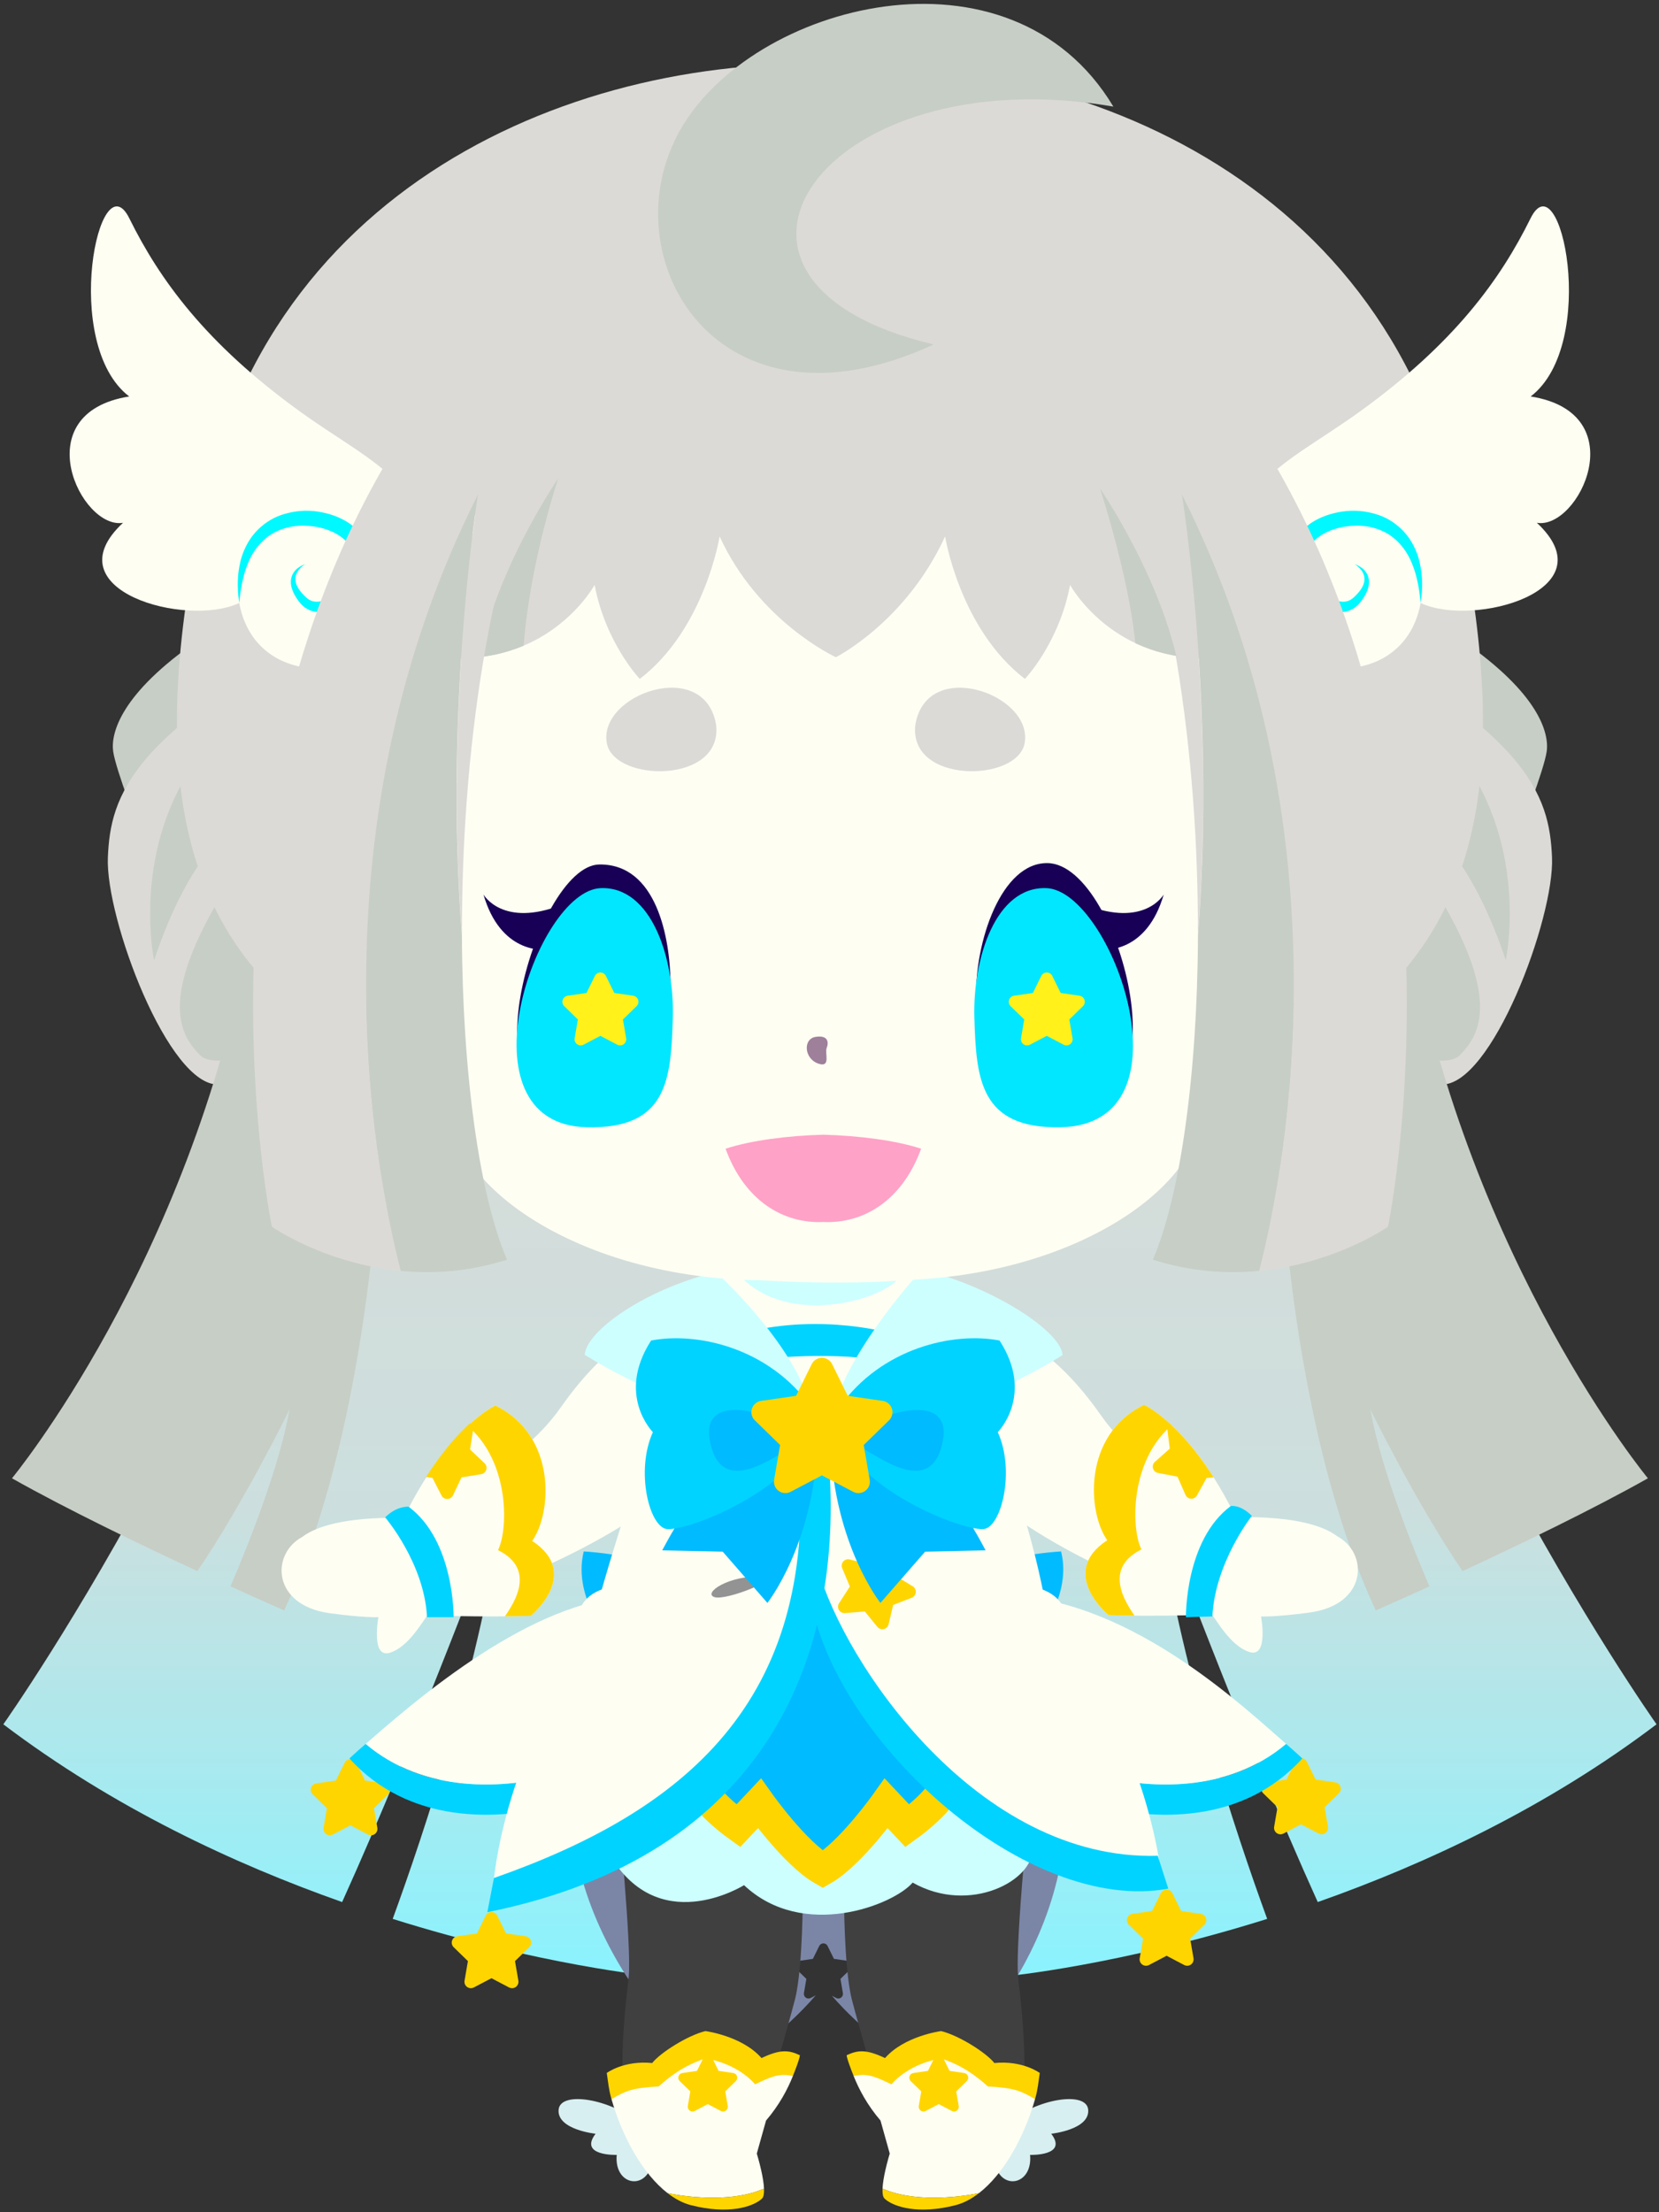 <?xml version="1.0" encoding="UTF-8" standalone="no"?>
<!DOCTYPE svg PUBLIC "-//W3C//DTD SVG 1.1//EN" "http://www.w3.org/Graphics/SVG/1.1/DTD/svg11.dtd">
<svg width="100%" height="100%" viewBox="0 0 156 208" version="1.1" xmlns="http://www.w3.org/2000/svg" xmlns:xlink="http://www.w3.org/1999/xlink" xml:space="preserve" xmlns:serif="http://www.serif.com/" style="fill-rule:evenodd;clip-rule:evenodd;stroke-miterlimit:10;">
    <rect x="0" y="0" width="156" height="208" fill="#333333" stroke="none"/>
    <g id="Merku" transform="matrix(0.497,0,0,0.497,-69.69,-108.015)">
        <g transform="matrix(1,0,0,1,284.408,577.065)">
            <path d="M0,-181.69L-72.822,-195.805C-86.972,-113.47 -143.555,-33.523 -143.555,-33.523C-122.734,-17.751 -99.81,-7.074 -79.456,0.102C-64.989,-31.844 -49.087,-74.779 -49.087,-74.779C-53.215,-45.137 -63.89,-13.15 -69.888,3.289C-41.812,12.103 -20.687,14.115 -20.687,14.115C3.443,-73.826 0,-181.69 0,-181.69" style="fill:url(#_Linear1);fill-rule:nonzero;"/>
        </g>
        <g transform="matrix(-0.956,-0.292,-0.292,0.956,161.619,372.108)">
            <path d="M-5.5,-36.822C5.445,-23.021 5.166,-15.264 3.665,-12.063C2.164,-8.862 -5.5,0.822 -5.5,0.822L-16.458,-19.78L-5.5,-36.822Z" style="fill:rgb(199,206,198);fill-rule:nonzero;"/>
        </g>
        <g transform="matrix(-0.955,-0.295,-0.295,0.955,148.997,413.921)">
            <path d="M-33.719,-94.591C2.45,-60.912 1.956,-47.458 -0.961,-36.323C-3.878,-25.188 -24.79,1.843 -33.719,-1.439C-42.648,-4.721 -55.34,-28.006 -55.34,-28.006L-33.719,-94.591Z" style="fill:rgb(220,218,214);fill-rule:nonzero;"/>
        </g>
        <g transform="matrix(1,0,0,1,181.639,420.5)">
            <path d="M0,-33C-11.5,-13.5 -7.016,-7 -3.516,-3.5C-0.016,0 14.984,-7 14.984,-7L0,-33Z" style="fill:rgb(199,206,198);fill-rule:nonzero;"/>
        </g>
        <g transform="matrix(1,0,0,1,177.877,399)">
            <path d="M0,-38.5C-13,-21 -8.5,0 -8.5,0C-2.5,-18 4.5,-23.5 4.5,-23.5L0,-38.5Z" style="fill:rgb(199,206,198);fill-rule:nonzero;"/>
        </g>
        <g transform="matrix(1,0,0,1,212.986,518)">
            <path d="M0,-119.5L-25.5,-123.5C-37,-61.5 -70.5,-21 -70.5,-21C-60.114,-15.142 -46.184,-8.433 -35.429,-3.439C-26.603,-16.369 -18,-34 -18,-34C-19.934,-22.787 -26.349,-7.098 -29.159,-0.557C-23.062,2.223 -19,4 -19,4C3,-43.5 0,-119.5 0,-119.5" style="fill:url(#_Linear2);fill-rule:nonzero;"/>
        </g>
        <g transform="matrix(-0.851,-0.526,-0.526,0.851,128.206,372.1)">
            <path d="M-76.236,-214.155C-30.486,-191.173 10.004,-138.253 -12.082,-76.352C-28.227,-31.107 -47.533,-9.506 -76.236,-4.909C-104.939,-0.312 -101.799,-154.718 -101.799,-154.718L-76.236,-214.155Z" style="fill:rgb(220,218,214);fill-rule:nonzero;"/>
        </g>
        <g transform="matrix(1,0,0,1,181.166,315.455)">
            <path d="M0,-23.94C-6.748,-24.429 -12.457,-6.352 -7.785,-2.931C-3.115,0.489 0,-23.94 0,-23.94" style="fill:rgb(255,254,242);fill-rule:nonzero;"/>
        </g>
        <g transform="matrix(1,0,0,1,185.484,265.765)">
            <path d="M0,65.639C3.409,84.216 30.437,80.821 34.379,62.642C38.486,43.703 25.745,39.698 11.583,29.487C-6.445,16.489 -15.13,4.342 -20.79,-7.117C-26.451,-18.577 -33.815,16.626 -20.817,26.574C-40.603,29.707 -29.927,51.844 -21.985,50.47C-35.697,63.248 -9.976,70.365 0,65.639" style="fill:rgb(255,254,242);fill-rule:nonzero;"/>
        </g>
        <g transform="matrix(1,0,0,1,185.484,313.067)">
            <path d="M0,18.337C-0.771,-3.456 21.737,1.023 22.644,8.223C23.552,15.423 15.848,21.793 12.174,17.924C7.558,13.06 12.477,10.999 12.477,10.999" style="fill:rgb(255,254,242);fill-rule:nonzero;"/>
        </g>
        <g transform="matrix(1,0,0,1,185.484,315.537)">
            <path d="M0,15.867C0,15.867 -0.029,15.625 -0.083,15.171C-0.12,14.713 -0.261,14.058 -0.255,13.192C-0.298,12.325 -0.284,11.27 -0.145,10.059C0.022,8.854 0.266,7.47 0.871,6.04C1.462,4.615 2.356,3.11 3.698,1.843C5.017,0.566 6.749,-0.48 8.692,-1.006C10.624,-1.563 12.724,-1.737 14.797,-1.428C16.867,-1.128 18.936,-0.462 20.799,0.778C21.713,1.418 22.583,2.21 23.242,3.263C23.569,3.784 23.845,4.381 23.981,5.032L24.081,5.521L24.086,5.552C24.08,5.47 24.102,5.698 24.1,5.682L24.102,5.727L24.105,5.817L24.114,5.996L24.146,6.712C24.195,9.004 23.463,11.072 22.398,12.795C21.331,14.527 19.863,15.913 18.17,16.792C17.77,17.041 17.283,17.163 16.852,17.336C16.389,17.453 15.92,17.565 15.447,17.586C14.961,17.576 14.493,17.604 14.03,17.453C13.801,17.389 13.569,17.354 13.358,17.26C13.153,17.151 12.95,17.044 12.749,16.938C11.983,16.491 11.4,15.769 11.062,15.273C10.675,14.721 10.287,14.064 10.074,13.465C9.834,12.858 9.732,12.218 9.768,11.637C9.834,11.052 10.007,10.536 10.273,10.149C10.776,9.351 11.43,9.023 11.825,8.802C12.24,8.593 12.477,8.529 12.477,8.529C12.477,8.529 12.26,8.647 11.915,8.937C11.583,9.227 11.085,9.702 10.802,10.426C10.506,11.145 10.564,12.076 11.119,12.99C11.391,13.467 11.713,13.861 12.163,14.331C12.66,14.851 13.037,15.192 13.559,15.418C14.567,15.853 15.874,15.63 17.077,14.837C18.278,14.067 19.339,12.855 20.118,11.462C20.912,10.069 21.281,8.396 21.253,6.869L21.208,6.154L21.197,5.975L21.188,5.84C21.187,5.809 21.204,6.023 21.195,5.927L21.191,5.913L21.135,5.699C21.12,5.555 21.047,5.411 20.984,5.266C20.939,5.117 20.833,4.976 20.745,4.83C20.37,4.25 19.779,3.709 19.105,3.251C17.756,2.31 16.057,1.703 14.367,1.433C13.518,1.284 12.663,1.255 11.82,1.239C10.983,1.281 10.146,1.337 9.361,1.543C7.777,1.903 6.335,2.578 5.171,3.518C4.008,4.456 3.097,5.603 2.416,6.784C1.744,7.972 1.314,9.188 0.975,10.285C0.679,11.395 0.454,12.388 0.338,13.216C0.183,14.039 0.139,14.72 0.079,15.17C0.027,15.625 0,15.867 0,15.867" style="fill:rgb(0,249,255);fill-rule:nonzero;"/>
        </g>
        <g transform="matrix(1,0,0,1,310.084,577.065)">
            <path d="M0,-181.69L72.822,-195.805C86.972,-113.47 143.555,-33.523 143.555,-33.523C122.734,-17.751 99.81,-7.074 79.456,0.102C64.989,-31.844 49.087,-74.779 49.087,-74.779C53.215,-45.137 63.89,-13.15 69.888,3.289C41.812,12.103 20.687,14.115 20.687,14.115C-3.443,-73.826 0,-181.69 0,-181.69" style="fill:url(#_Linear3);fill-rule:nonzero;"/>
        </g>
        <g transform="matrix(-0.956,0.292,0.292,0.956,432.873,372.108)">
            <path d="M5.5,-36.822C-5.445,-23.021 -5.166,-15.264 -3.665,-12.063C-2.164,-8.862 5.5,0.822 5.5,0.822L16.458,-19.78L5.5,-36.822Z" style="fill:rgb(199,206,198);fill-rule:nonzero;"/>
        </g>
        <g transform="matrix(-0.955,0.295,0.295,0.955,445.495,413.921)">
            <path d="M33.719,-94.591C-2.45,-60.912 -1.956,-47.458 0.961,-36.323C3.878,-25.188 24.79,1.843 33.719,-1.439C42.648,-4.721 55.34,-28.006 55.34,-28.006L33.719,-94.591Z" style="fill:rgb(220,218,214);fill-rule:nonzero;"/>
        </g>
        <g transform="matrix(1,0,0,1,412.853,420.5)">
            <path d="M0,-33C11.5,-13.5 7.016,-7 3.516,-3.5C0.016,0 -14.984,-7 -14.984,-7L0,-33Z" style="fill:rgb(199,206,198);fill-rule:nonzero;"/>
        </g>
        <g transform="matrix(1,0,0,1,416.615,399)">
            <path d="M0,-38.5C13,-21 8.5,0 8.5,0C2.5,-18 -4.5,-23.5 -4.5,-23.5L0,-38.5Z" style="fill:rgb(199,206,198);fill-rule:nonzero;"/>
        </g>
        <g transform="matrix(1,0,0,1,381.506,518)">
            <path d="M0,-119.5L25.5,-123.5C37,-61.5 70.5,-21 70.5,-21C60.114,-15.142 46.184,-8.433 35.429,-3.439C26.603,-16.369 18,-34 18,-34C19.934,-22.787 26.349,-7.098 29.159,-0.557C23.062,2.223 19,4 19,4C-3,-43.5 0,-119.5 0,-119.5" style="fill:url(#_Linear4);fill-rule:nonzero;"/>
        </g>
        <g transform="matrix(1,0,0,1,318.957,513.284)">
            <path d="M0,-40.815C6.008,-47.384 17.639,-45.217 29.588,-28.165C37.979,-16.19 53.611,-10.645 53.611,-10.645L44.381,6.569C16.459,-3.137 -2.164,-18.882 -3.752,-27.729C-5.584,-37.95 0,-40.815 0,-40.815" style="fill:rgb(255,254,243);fill-rule:nonzero;"/>
        </g>
        <g transform="matrix(1,0,0,1,371.348,529.851)">
            <path d="M0,-25.363C-10.195,-22.131 -3.979,-9.697 -2.486,-7.956C-0.994,-6.215 1.492,-1.242 5.223,0.001C8.953,1.244 7.461,-6.713 7.461,-6.713C7.461,-6.713 10.088,-6.563 16.662,-7.46C27.604,-8.952 27.852,-18.649 21.883,-21.882C15.666,-26.607 0,-25.363 0,-25.363" style="fill:rgb(255,254,243);fill-rule:nonzero;"/>
        </g>
        <g transform="matrix(1,0,0,1,349.961,483.35)">
            <path d="M0,39.538C5.969,39.787 16.662,39.538 16.662,39.538L24.121,21.137C15.668,3.729 6.715,-0.249 6.715,-0.249C-4.971,5.471 -3.977,20.142 -0.246,25.364C-9.695,31.581 0,39.538 0,39.538" style="fill:rgb(255,254,243);fill-rule:nonzero;"/>
        </g>
        <g transform="matrix(1,0,0,1,365.629,515.676)">
            <clipPath id="_clip5">
                <path d="M-15.914,-6.962C-25.363,-0.745 -15.669,7.212 -15.669,7.212C-9.7,7.461 0.994,7.212 0.994,7.212L8.453,-11.19C0,-28.597 -8.954,-32.575 -8.954,-32.575C-20.639,-26.855 -19.645,-12.183 -15.914,-6.962Z" clip-rule="nonzero"/>
            </clipPath>
            <g clip-path="url(#_clip5)">
                <path d="M0,-31.083C-11.688,-25.612 -11.688,-9.698 -9.449,-5.222C-17.406,-1.243 -11.688,5.968 -9.945,8.455C-8.205,10.942 -20.391,10.693 -20.391,10.693L-23.125,1.244L-26.607,-22.877C-26.607,-22.877 -21.137,-42.025 -19.893,-41.776C-18.65,-41.527 -5.471,-40.284 -5.471,-40.284L0,-31.083Z" style="fill:rgb(255,213,0);fill-rule:nonzero;"/>
            </g>
        </g>
        <g transform="matrix(-0.838,-0.545,-0.545,0.838,360.791,516.219)">
            <path d="M-7.048,-19.039C-3.952,-19.693 -2.692,-18.417 -2.692,-18.417C1.079,-8.25 -7.048,3.848 -7.048,3.848L-11.162,0.992C-6.02,-7.827 -7.048,-19.039 -7.048,-19.039" style="fill:rgb(0,211,255);fill-rule:nonzero;"/>
        </g>
        <g transform="matrix(-0.851,0.526,0.526,0.851,466.286,372.1)">
            <path d="M76.236,-214.155C30.486,-191.173 -10.004,-138.253 12.082,-76.352C28.227,-31.107 47.533,-9.506 76.236,-4.909C104.939,-0.312 101.799,-154.718 101.799,-154.718L76.236,-214.155Z" style="fill:rgb(220,218,214);fill-rule:nonzero;"/>
        </g>
        <g transform="matrix(1,0,0,1,275.888,511.78)">
            <path d="M0,-40.815C-6.01,-47.384 -17.639,-45.217 -29.588,-28.165C-37.979,-16.19 -53.613,-10.645 -53.613,-10.645L-44.383,6.569C-16.461,-3.137 2.164,-18.882 3.75,-27.729C5.584,-37.95 0,-40.815 0,-40.815" style="fill:rgb(255,254,243);fill-rule:nonzero;"/>
        </g>
        <g transform="matrix(1,0,0,1,219.275,529.984)">
            <path d="M0,-25.363C10.195,-22.131 3.98,-9.697 2.488,-7.956C0.996,-6.215 -1.49,-1.242 -5.221,0.001C-8.951,1.244 -7.459,-6.713 -7.459,-6.713C-7.459,-6.713 -10.086,-6.563 -16.66,-7.46C-27.602,-8.952 -27.85,-18.649 -21.883,-21.882C-15.666,-26.607 0,-25.363 0,-25.363" style="fill:rgb(255,254,243);fill-rule:nonzero;"/>
        </g>
        <g transform="matrix(1,0,0,1,240.662,483.483)">
            <path d="M0,39.538C-5.967,39.787 -16.66,39.538 -16.66,39.538L-24.121,21.137C-15.668,3.729 -6.715,-0.249 -6.715,-0.249C4.973,5.471 3.979,20.142 0.248,25.364C9.697,31.581 0,39.538 0,39.538" style="fill:rgb(255,254,243);fill-rule:nonzero;"/>
        </g>
        <g transform="matrix(1,0,0,1,224.994,515.81)">
            <clipPath id="_clip6">
                <path d="M-8.453,-11.189L-0.992,7.212C-0.992,7.212 9.701,7.461 15.668,7.212C15.668,7.212 25.366,-0.745 15.916,-6.962C19.646,-12.184 20.641,-26.855 8.953,-32.575C8.953,-32.575 -0,-28.597 -8.453,-11.189Z" clip-rule="nonzero"/>
            </clipPath>
            <g clip-path="url(#_clip6)">
                <path d="M0,-31.083C11.688,-25.612 11.689,-9.698 9.451,-5.222C17.408,-1.243 11.688,5.968 9.947,8.455C8.207,10.942 20.393,10.693 20.393,10.693L23.127,1.244L26.609,-22.877C26.609,-22.877 21.137,-42.025 19.895,-41.776C18.65,-41.527 5.471,-40.284 5.471,-40.284L0,-31.083Z" style="fill:rgb(255,213,0);fill-rule:nonzero;"/>
            </g>
        </g>
        <g transform="matrix(-0.825,0.566,0.566,0.825,229.793,515.859)">
            <path d="M7.279,-18.897C4.168,-19.476 2.485,-18.047 2.485,-18.047C-1.034,-7.792 7.279,3.988 7.279,3.988L11.429,1.148C6.072,-7.542 7.279,-18.897 7.279,-18.897" style="fill:rgb(0,211,255);fill-rule:nonzero;"/>
        </g>
        <g transform="matrix(1,0,0,1,240.661,588.121)">
            <path d="M0,-3.654C-0.143,-4.092 -0.521,-4.413 -0.979,-4.479L-4.703,-5.02L-6.369,-8.395C-6.574,-8.809 -6.994,-9.071 -7.457,-9.071C-7.918,-9.071 -8.34,-8.809 -8.543,-8.395L-10.209,-5.02L-13.934,-4.479C-14.391,-4.413 -14.77,-4.092 -14.912,-3.654C-15.055,-3.216 -14.936,-2.733 -14.605,-2.411L-11.91,0.216L-12.547,3.925C-12.625,4.38 -12.438,4.839 -12.064,5.111C-11.691,5.382 -11.195,5.417 -10.787,5.203L-7.457,3.452L-4.125,5.203C-3.947,5.296 -3.754,5.343 -3.561,5.343C-3.309,5.343 -3.059,5.265 -2.848,5.111C-2.475,4.839 -2.287,4.38 -2.365,3.925L-3.002,0.216L-0.307,-2.411C0.023,-2.733 0.143,-3.216 0,-3.654" style="fill:rgb(255,213,0);fill-rule:nonzero;"/>
        </g>
        <g transform="matrix(1,0,0,1,213.977,559.197)">
            <path d="M0,-3.654C-0.143,-4.092 -0.521,-4.413 -0.979,-4.479L-4.703,-5.02L-6.369,-8.395C-6.572,-8.809 -6.994,-9.071 -7.455,-9.071C-7.918,-9.071 -8.338,-8.809 -8.543,-8.395L-10.209,-5.02L-13.934,-4.479C-14.391,-4.413 -14.77,-4.092 -14.912,-3.654C-15.055,-3.216 -14.936,-2.733 -14.605,-2.411L-11.91,0.216L-12.547,3.925C-12.625,4.38 -12.438,4.839 -12.064,5.111C-11.691,5.382 -11.195,5.417 -10.787,5.203L-7.455,3.452L-4.125,5.203C-3.947,5.296 -3.754,5.343 -3.561,5.343C-3.309,5.343 -3.059,5.265 -2.848,5.111C-2.475,4.839 -2.287,4.38 -2.365,3.925L-3.002,0.216L-0.307,-2.411C0.023,-2.733 0.143,-3.216 0,-3.654" style="fill:rgb(255,213,0);fill-rule:nonzero;"/>
        </g>
        <g transform="matrix(1,0,0,1,368.399,583.877)">
            <path d="M0,-3.654C-0.143,-4.092 -0.521,-4.413 -0.979,-4.479L-4.703,-5.02L-6.369,-8.395C-6.574,-8.809 -6.994,-9.071 -7.457,-9.071C-7.918,-9.071 -8.34,-8.809 -8.543,-8.395L-10.209,-5.02L-13.934,-4.479C-14.391,-4.413 -14.77,-4.092 -14.912,-3.654C-15.055,-3.216 -14.936,-2.733 -14.605,-2.411L-11.91,0.216L-12.547,3.925C-12.625,4.38 -12.438,4.839 -12.064,5.111C-11.691,5.382 -11.195,5.417 -10.787,5.203L-7.457,3.452L-4.125,5.203C-3.947,5.296 -3.754,5.343 -3.561,5.343C-3.309,5.343 -3.059,5.265 -2.848,5.111C-2.475,4.839 -2.287,4.38 -2.365,3.925L-3.002,0.216L-0.307,-2.411C0.023,-2.733 0.143,-3.216 0,-3.654" style="fill:rgb(255,213,0);fill-rule:nonzero;"/>
        </g>
        <g transform="matrix(1,0,0,1,393.837,559.007)">
            <path d="M0,-3.654C-0.143,-4.092 -0.521,-4.413 -0.979,-4.479L-4.703,-5.02L-6.369,-8.395C-6.572,-8.809 -6.994,-9.071 -7.455,-9.071C-7.918,-9.071 -8.338,-8.809 -8.543,-8.395L-10.209,-5.02L-13.934,-4.479C-14.391,-4.413 -14.77,-4.092 -14.912,-3.654C-15.055,-3.216 -14.936,-2.733 -14.605,-2.411L-11.91,0.216L-12.547,3.925C-12.625,4.38 -12.438,4.839 -12.064,5.111C-11.691,5.382 -11.195,5.417 -10.787,5.203L-7.455,3.452L-4.125,5.203C-3.947,5.296 -3.754,5.343 -3.561,5.343C-3.309,5.343 -3.059,5.265 -2.848,5.111C-2.475,4.839 -2.287,4.38 -2.365,3.925L-3.002,0.216L-0.307,-2.411C0.023,-2.733 0.143,-3.216 0,-3.654" style="fill:rgb(255,213,0);fill-rule:nonzero;"/>
        </g>
        <g transform="matrix(1,0,0,1,280.953,536.358)">
            <path d="M0,-15.777C-6.09,-19.549 -16.709,-24.631 -30.286,-25.525C-32.62,-16.191 -24.286,-7.525 -24.286,-7.525C-27.62,-0.192 -31.529,9.08 -28.197,9.414C-24.863,9.748 -9.197,4.082 -2.529,-5.252C4.137,-14.586 0,-15.777 0,-15.777" style="fill:rgb(0,187,255);fill-rule:nonzero;"/>
        </g>
        <g transform="matrix(1,0,0,1,310.69,536.358)">
            <path d="M0,-15.777C6.09,-19.549 16.709,-24.631 30.286,-25.525C32.62,-16.191 24.286,-7.525 24.286,-7.525C27.62,-0.192 31.529,9.08 28.197,9.414C24.863,9.748 9.197,4.082 2.529,-5.252C-4.137,-14.586 0,-15.777 0,-15.777" style="fill:rgb(0,187,255);fill-rule:nonzero;"/>
        </g>
        <g transform="matrix(1,0,0,1,413.326,315.455)">
            <path d="M0,-23.94C6.748,-24.429 12.457,-6.352 7.785,-2.931C3.115,0.489 0,-23.94 0,-23.94" style="fill:rgb(255,254,242);fill-rule:nonzero;"/>
        </g>
        <g transform="matrix(1,0,0,1,341.853,609.003)">
            <path d="M-47.297,-14.189C-49.658,-11.407 -55.115,-5.779 -65.799,1.631C-65.799,1.631 -95.69,-20.817 -93.69,-55.817L0,-54.186C2,-19.186 -25.799,1.631 -25.799,1.631C-36.38,-5.707 -41.835,-11.298 -44.232,-14.108L-43.429,-13.686C-43.3,-13.619 -43.162,-13.585 -43.021,-13.585C-42.839,-13.585 -42.658,-13.642 -42.506,-13.753C-42.234,-13.95 -42.099,-14.283 -42.156,-14.612L-42.617,-17.297L-40.666,-19.2C-40.425,-19.433 -40.339,-19.783 -40.443,-20.1C-40.547,-20.417 -40.82,-20.649 -41.152,-20.697L-43.849,-21.089L-45.054,-23.533C-45.203,-23.832 -45.507,-24.022 -45.841,-24.022C-46.175,-24.022 -46.482,-23.832 -46.629,-23.533L-47.836,-21.089L-50.533,-20.697C-50.863,-20.649 -51.138,-20.417 -51.24,-20.1C-51.343,-19.783 -51.257,-19.433 -51.019,-19.2L-49.068,-17.297L-49.527,-14.612C-49.584,-14.283 -49.449,-13.95 -49.179,-13.753C-48.91,-13.557 -48.55,-13.532 -48.254,-13.686L-47.297,-14.189Z" style="fill:rgb(123,134,167);"/>
        </g>
        <g transform="matrix(1,0,0,1,330.863,625.5)">
            <path d="M0,-6.5C5.244,-11.052 15,-12.75 15.25,-9C15.5,-5.25 8.25,-4.5 8.25,-4.5C11.5,-0.25 4.25,-0.5 4.25,-0.5C4.75,5 -0.75,6.25 -2.25,1.75C-3.75,-2.75 0,-6.5 0,-6.5" style="fill:rgb(216,239,241);fill-rule:nonzero;"/>
        </g>
        <g transform="matrix(1,0,0,1,332.861,587.09)">
            <path d="M0,-1.928C0.521,-14.264 3.002,-37.589 3.002,-37.589C3.002,-37.589 -29.998,-47.339 -32.498,-28.589C-33.115,-17.308 -33.064,-7.755 -32.641,-0.916C-32.379,3.308 -31.975,6.502 -31.498,8.411C-30.248,13.411 -23.998,34.161 -24.248,37.661C-24.498,41.161 -24.748,43.911 -20.248,44.661C-15.748,45.411 -8.248,44.911 -2.498,37.911C3.252,30.911 0.752,11.161 0.002,4.411C-0.137,3.152 -0.121,0.9 0,-1.928" style="fill:rgb(64,64,64);fill-rule:nonzero;"/>
        </g>
        <g transform="matrix(1,0,0,1,261.156,625.5)">
            <path d="M0,-6.5C-5.242,-11.052 -15,-12.75 -15.25,-9C-15.5,-5.25 -8.25,-4.5 -8.25,-4.5C-11.5,-0.25 -4.25,-0.5 -4.25,-0.5C-4.75,5 0.75,6.25 2.25,1.75C3.75,-2.75 0,-6.5 0,-6.5" style="fill:rgb(216,239,241);fill-rule:nonzero;"/>
        </g>
        <g transform="matrix(1,0,0,1,291.656,613.75)">
            <path d="M0,-55.25C-2.5,-74 -35.5,-64.25 -35.5,-64.25C-35.5,-64.25 -33.193,-42.572 -32.561,-29.962C-32.387,-26.493 -32.338,-23.706 -32.5,-22.25C-33.25,-15.5 -35.75,4.25 -30,11.25C-24.25,18.25 -16.75,18.75 -12.25,18C-7.75,17.25 -8,14.5 -8.25,11C-8.5,7.5 -2.25,-13.25 -1,-18.25C-0.512,-20.2 -0.104,-23.496 0.158,-27.855C0.566,-34.675 0.611,-44.117 0,-55.25" style="fill:rgb(64,64,64);fill-rule:nonzero;"/>
        </g>
        <g transform="matrix(1,0,0,1,255.081,535.914)">
            <path d="M0,31.416C9.23,48.583 25.91,38.057 25.91,38.057C37.086,48.583 54.252,41.781 57.814,37.57C68.664,43.725 80.973,37.085 80.486,30.931C80,24.776 41.619,-17.167 41.619,-17.167L0,31.416Z" style="fill:rgb(205,255,255);fill-rule:nonzero;"/>
        </g>
        <g transform="matrix(1,0,0,1,318.898,530.679)">
            <path d="M0,25.071C-1.75,28.321 -7,32.071 -7,32.071L-11,27.821C-11,27.821 -17.75,37.321 -23,40.321C-28.25,37.321 -35,27.821 -35,27.821L-39,32.071C-39,32.071 -44.25,28.321 -46,25.071L-24.897,-15.25L0,25.071Z" style="fill:rgb(0,187,255);fill-rule:nonzero;stroke:rgb(255,213,0);stroke-width:6.04px;"/>
        </g>
        <g transform="matrix(1,0,0,1,346.834,545.593)">
            <path d="M0,7.386C10.662,10.335 25.668,11.001 36.715,1.658C38.67,3.347 39.787,4.402 39.787,4.402C28.598,16.834 11.688,16.337 0,13.105C-11.688,9.872 -21.385,-6.292 -21.385,-6.292L-19.695,-9.448C-16.426,-4.755 -8.773,4.959 0,7.386" style="fill:rgb(0,211,255);fill-rule:nonzero;"/>
        </g>
        <g transform="matrix(0.915,-0.404,-0.404,-0.915,353.654,555.129)">
            <path d="M-5.372,4.72C-12.419,10.481 -15.5,22.458 -16.596,28.071L-5.372,41.684C15.244,30.851 26.074,4.532 30.532,-4.859C16.653,-8.948 3.193,-2.282 -5.372,4.72" style="fill:rgb(255,254,243);fill-rule:nonzero;"/>
        </g>
        <g transform="matrix(1,0,0,1,246.123,545.593)">
            <path d="M0,7.386C-10.662,10.335 -25.668,11.001 -36.715,1.658C-38.67,3.347 -39.787,4.402 -39.787,4.402C-28.598,16.834 -11.688,16.337 0,13.105C11.688,9.872 21.385,-6.292 21.385,-6.292L19.697,-9.448C16.426,-4.755 8.775,4.959 0,7.386" style="fill:rgb(0,211,255);fill-rule:nonzero;"/>
        </g>
        <g transform="matrix(0.942,0.336,0.336,-0.942,240.614,554.969)">
            <path d="M4.521,3.725C11.971,8.959 15.915,20.678 17.42,26.197L4.521,39.269C-12.957,31.345 -26.853,5.831 -31.985,-3.211C-18.442,-8.301 -4.531,-2.633 4.521,3.725" style="fill:rgb(255,254,243);fill-rule:nonzero;"/>
        </g>
        <g transform="matrix(1,0,0,1,270.246,515.214)">
            <path d="M0,-42.556C-10.197,-20.424 -17.771,8.629 -17.771,8.629C13.334,0.365 59.787,17.862 67.994,6.672C62.939,-21.7 50.621,-42.514 50.621,-42.514L42.664,-60.418L7.957,-59.216L0,-42.556Z" style="fill:rgb(255,254,243);fill-rule:nonzero;"/>
        </g>
        <g transform="matrix(-0.197,0.98,0.98,0.197,298.682,456.553)">
            <path d="M16.085,-14.698C9.484,-0.933 10.786,12.925 10.786,12.925L16.085,12.142C16.557,0.496 20.76,-11.795 20.76,-11.795L16.085,-14.698Z" style="fill:rgb(0,211,255);fill-rule:nonzero;"/>
        </g>
        <g transform="matrix(-0.91,0.414,0.414,0.91,272.94,511.272)">
            <path d="M-5.1,-37.916C9.858,-33.934 17.03,-19.313 10.77,-9.367C4.51,0.579 -5.1,-0.313 -5.1,-0.313L-16.194,-27.614L-5.1,-37.916Z" style="fill:rgb(255,254,243);fill-rule:nonzero;"/>
        </g>
        <g transform="matrix(-0.91,-0.414,-0.414,0.91,317.682,511.272)">
            <path d="M5.1,-37.916C-9.858,-33.934 -17.03,-19.313 -10.77,-9.367C-4.51,0.579 5.1,-0.313 5.1,-0.313L16.194,-27.614L5.1,-37.916Z" style="fill:rgb(255,254,243);fill-rule:nonzero;"/>
        </g>
        <g transform="matrix(-0.862,0.507,0.507,0.862,276.674,487.801)">
            <path d="M-14.25,-26.192C-1.038,-30.219 12.593,-29.025 15.077,-25.293C3.549,-3.213 -14.25,8.707 -14.25,8.707L-16.961,4.027C-19.987,-7.885 -14.25,-26.192 -14.25,-26.192" style="fill:rgb(205,255,255);fill-rule:nonzero;"/>
        </g>
        <g transform="matrix(-0.887,-0.462,-0.462,0.887,317.019,488.695)">
            <path d="M16.487,-26.553C3.084,-29.884 -12.29,-28.353 -14.576,-24.497C-1.911,-3.049 16.487,7.926 16.487,7.926L19.236,4.159C21.636,-7.895 16.487,-26.553 16.487,-26.553" style="fill:rgb(205,255,255);fill-rule:nonzero;"/>
        </g>
        <g transform="matrix(0.552,0.834,0.834,-0.552,291.156,442.846)">
            <path d="M2.23,-17.677L8.195,-17.677C21.077,-14.615 26.127,3.275 23.942,7.455C22.821,9.596 21.215,11.894 21.215,11.894L2.23,-17.677Z" style="fill:rgb(205,255,255);fill-rule:nonzero;"/>
        </g>
        <g transform="matrix(1,0,0,1,361.08,460.194)">
            <path d="M0,-148.861L-64.447,-139.397L-128.896,-148.861C-165.564,-90.194 -134.23,-40.194 -134.23,-40.194C-142.383,-22.635 -114.549,-0.948 -76.811,-0.657C-66.152,0 -56.373,-0.102 -47.988,-0.771C-12.361,-2.525 13.189,-23.277 5.334,-40.194C5.334,-40.194 36.668,-90.194 0,-148.861" style="fill:rgb(255,254,243);fill-rule:nonzero;"/>
        </g>
        <g transform="matrix(1,0,0,1,295.296,413.683)">
            <path d="M0,4.945C-2.959,4.138 -3.232,0.19 -0.76,-0.191C1.713,-0.571 1.713,0.95 1.332,1.902C0.951,2.853 2.092,5.516 0,4.945" style="fill:rgb(158,128,155);fill-rule:nonzero;"/>
        </g>
        <g transform="matrix(1,0,0,1,261.789,572.687)">
            <path d="M0,-53.527C-24.867,-34.38 -28.1,-0.063 -28.1,-0.063C-28.1,-0.063 -13.479,0.249 1.359,-6.686C24.236,-17.38 26.607,-39.601 27.105,-40.596C27.604,-41.591 29.84,-53.776 29.84,-53.776L0,-53.527Z" style="fill:rgb(255,254,243);fill-rule:nonzero;"/>
        </g>
        <g transform="matrix(1,0,0,1,331.914,572.623)">
            <path d="M0,-53.464C24.867,-34.317 28.1,0 28.1,0C28.1,0 12.682,-1.988 -1.492,-10.195C-15.666,-18.402 -28.326,-35.224 -28.824,-36.219C-29.322,-37.214 -37.214,-52.3 -37.214,-52.3L0,-53.464Z" style="fill:rgb(255,254,243);fill-rule:nonzero;"/>
        </g>
        <g transform="matrix(-0.781,-0.624,-0.624,0.781,215.393,550.496)">
            <path d="M-28.104,-95.643C-53.554,-68.549 -66.003,-29.871 -31.165,11.705L-28.104,5.876C-48.383,-26.539 -54.934,-58.256 -24.169,-91.607L-28.104,-95.643Z" style="fill:rgb(0,211,255);fill-rule:nonzero;"/>
        </g>
        <g transform="matrix(-0.59,0.808,0.808,0.59,368.597,535.006)">
            <path d="M32.466,-68.95C51.073,-48.893 55.907,-1.14 36.313,17.433L32.466,12.16C53.362,-14.764 38.037,-57.183 26.512,-71.759L32.466,-68.95Z" style="fill:rgb(0,211,255);fill-rule:nonzero;"/>
        </g>
        <g transform="matrix(1,0,0,1,298.953,514.203)">
            <path d="M0,7.712C-0.236,7.316 -0.23,6.82 0.02,6.432L2.061,3.269L0.609,-0.205C0.432,-0.632 0.51,-1.121 0.814,-1.469C1.117,-1.817 1.592,-1.962 2.037,-1.845L5.676,-0.884L8.531,-3.337C8.881,-3.638 9.371,-3.713 9.795,-3.532C10.221,-3.352 10.506,-2.946 10.531,-2.484L10.742,1.274L13.957,3.23C14.352,3.47 14.574,3.912 14.533,4.372C14.494,4.831 14.193,5.229 13.764,5.396L10.256,6.758L9.389,10.419C9.342,10.614 9.25,10.791 9.123,10.937C8.957,11.126 8.734,11.265 8.479,11.321C8.029,11.425 7.561,11.265 7.268,10.907L4.891,7.991L1.139,8.298C0.68,8.334 0.236,8.107 0,7.712" style="fill:rgb(255,213,0);fill-rule:nonzero;"/>
        </g>
        <g transform="matrix(1,0,0,1,358.368,491.981)">
            <clipPath id="_clip7">
                <path d="M-8.653,16.733C-18.102,22.95 -8.408,30.906 -8.408,30.906C-2.439,31.155 8.255,30.906 8.255,30.906L15.714,12.505C7.261,-4.902 -1.693,-8.88 -1.693,-8.88C-13.378,-3.161 -12.384,11.512 -8.653,16.733Z" clip-rule="nonzero"/>
            </clipPath>
            <g clip-path="url(#_clip7)">
                <path d="M0,3.136C-0.123,2.693 0.018,2.216 0.361,1.908L3.174,-0.593L2.705,-4.329C2.648,-4.788 2.855,-5.238 3.24,-5.492C3.625,-5.747 4.121,-5.76 4.52,-5.527L7.77,-3.628L11.176,-5.227C11.594,-5.424 12.086,-5.365 12.447,-5.078C12.807,-4.791 12.975,-4.323 12.875,-3.871L12.074,-0.194L14.646,2.551C14.963,2.888 15.061,3.374 14.896,3.806C14.736,4.238 14.342,4.54 13.883,4.586L10.137,4.96L8.322,8.256C8.225,8.432 8.09,8.577 7.928,8.684C7.717,8.822 7.467,8.896 7.205,8.882C6.744,8.863 6.336,8.582 6.148,8.159L4.637,4.714L0.941,4.005C0.488,3.917 0.123,3.58 0,3.136" style="fill:rgb(255,213,0);fill-rule:nonzero;"/>
            </g>
        </g>
        <g transform="matrix(1,0,0,1,232.22,491.907)">
            <clipPath id="_clip8">
                <path d="M-15.67,12.579L-8.209,30.981C-8.209,30.981 2.484,31.23 8.451,30.981C8.451,30.981 18.149,23.024 8.699,16.807C12.429,11.586 13.424,-3.086 1.736,-8.806C1.736,-8.806 -7.217,-4.828 -15.67,12.579Z" clip-rule="nonzero"/>
            </clipPath>
            <g clip-path="url(#_clip8)">
                <path d="M0,3.473C0.137,3.032 0.012,2.553 -0.324,2.235L-3.063,-0.348L-2.484,-4.068C-2.414,-4.525 -2.607,-4.982 -2.986,-5.247C-3.363,-5.512 -3.859,-5.539 -4.264,-5.318L-7.566,-3.515L-10.926,-5.215C-11.338,-5.423 -11.832,-5.379 -12.199,-5.101C-12.57,-4.826 -12.75,-4.363 -12.664,-3.908L-11.971,-0.209L-14.623,2.459C-14.949,2.787 -15.061,3.27 -14.91,3.707C-14.762,4.143 -14.375,4.457 -13.918,4.516L-10.186,5L-8.467,8.348C-8.375,8.526 -8.244,8.676 -8.086,8.786C-7.881,8.931 -7.631,9.012 -7.369,9.006C-6.908,8.998 -6.49,8.731 -6.291,8.315L-4.68,4.914L-0.965,4.315C-0.51,4.24 -0.135,3.912 0,3.473" style="fill:rgb(255,213,0);fill-rule:nonzero;"/>
            </g>
        </g>
        <g transform="matrix(1,0,0,1,273.656,609.276)">
            <path d="M0,-2.526C-2.854,-0.385 -5.217,2.323 -6.721,4.255C-11.945,3.408 -15.855,4.46 -17.742,5.172C-18.283,3.285 -18.344,2.12 -18.633,0.225C-18.633,0.225 -15.41,-2.192 -10.038,-1.655C-8.534,-3.588 -3.323,-6.892 0.034,-7.698C0.034,-7.698 6.95,-6.805 10.644,-2.594C14.302,-4.338 15.881,-4.072 17.896,-3.132C17.896,-3.132 17.986,-2.716 16.582,0.8C14.098,0.866 10.73,2.155 7.795,3.554C4.102,-0.657 0,-2.526 0,-2.526" style="fill:rgb(255,213,0);fill-rule:nonzero;"/>
        </g>
        <g transform="matrix(1,0,0,1,266.518,608.441)">
            <path d="M0,23.787C-4.613,20.214 -8.498,13.335 -10.604,6.008C-7.868,4.418 -6.66,3.881 -1.69,3.612C0.593,1.599 3.01,-0.282 7.139,-1.691C7.139,-1.691 12.88,-1.001 16.573,3.21C19.509,1.81 21.006,1.06 23.721,1.636C22.719,4.147 21.139,7.143 18.639,10.059L16.889,16.309C16.889,16.309 17.348,17.794 17.736,19.533C17.992,20.675 18.209,21.919 18.254,22.935C12.6,25.478 4.35,24.696 0,23.787" style="fill:rgb(255,254,243);fill-rule:nonzero;"/>
        </g>
        <g transform="matrix(1,0,0,1,284.406,634.485)">
            <path d="M0,-1.235C-0.088,-1.147 -0.195,-1.055 -0.314,-0.962C-1.9,0.277 -6.293,1.874 -13.5,0.015C-15.012,-0.376 -16.482,-1.169 -17.889,-2.257C-13.539,-1.348 -5.289,-0.566 0.365,-3.109C0.4,-2.249 0.314,-1.548 0,-1.235" style="fill:rgb(255,213,0);fill-rule:nonzero;"/>
        </g>
        <g transform="matrix(1,0,0,1,268.603,612.83)">
            <path d="M0,-2.71C0.107,-3.035 0.387,-3.273 0.727,-3.322L3.49,-3.724L4.725,-6.228C4.877,-6.534 5.189,-6.729 5.531,-6.729C5.875,-6.729 6.187,-6.534 6.338,-6.228L7.574,-3.724L10.336,-3.322C10.676,-3.273 10.957,-3.035 11.063,-2.71C11.168,-2.385 11.08,-2.027 10.834,-1.788L8.836,0.16L9.309,2.912C9.365,3.249 9.227,3.59 8.949,3.791C8.674,3.992 8.307,4.019 8.002,3.86L5.531,2.561L3.061,3.86C2.93,3.929 2.785,3.964 2.643,3.964C2.455,3.964 2.27,3.905 2.113,3.791C1.836,3.59 1.697,3.249 1.756,2.912L2.229,0.16L0.229,-1.788C-0.018,-2.027 -0.105,-2.385 0,-2.71" style="fill:rgb(255,213,0);fill-rule:nonzero;"/>
        </g>
        <g transform="matrix(1,0,0,1,318.312,609.276)">
            <path d="M0,-2.526C2.854,-0.385 5.217,2.323 6.721,4.255C11.945,3.408 15.855,4.46 17.742,5.172C18.283,3.285 18.344,2.12 18.633,0.225C18.633,0.225 15.41,-2.192 10.038,-1.655C8.534,-3.588 3.323,-6.892 -0.034,-7.698C-0.034,-7.698 -6.95,-6.805 -10.644,-2.594C-14.302,-4.338 -15.881,-4.072 -17.896,-3.132C-17.896,-3.132 -17.986,-2.716 -16.582,0.8C-14.098,0.866 -10.73,2.155 -7.795,3.554C-4.102,-0.657 0,-2.526 0,-2.526" style="fill:rgb(255,213,0);fill-rule:nonzero;"/>
        </g>
        <g transform="matrix(1,0,0,1,325.451,608.441)">
            <path d="M0,23.787C4.613,20.214 8.498,13.335 10.604,6.008C7.868,4.418 6.66,3.881 1.69,3.612C-0.593,1.599 -3.01,-0.282 -7.139,-1.691C-7.139,-1.691 -12.88,-1.001 -16.573,3.21C-19.509,1.81 -21.006,1.06 -23.721,1.636C-22.719,4.147 -21.139,7.143 -18.639,10.059L-16.889,16.309C-16.889,16.309 -17.348,17.794 -17.736,19.533C-17.992,20.675 -18.209,21.919 -18.254,22.935C-12.6,25.478 -4.35,24.696 0,23.787" style="fill:rgb(255,254,243);fill-rule:nonzero;"/>
        </g>
        <g transform="matrix(1,0,0,1,307.562,634.485)">
            <path d="M0,-1.235C0.088,-1.147 0.195,-1.055 0.314,-0.962C1.9,0.277 6.293,1.874 13.5,0.015C15.012,-0.376 16.482,-1.169 17.889,-2.257C13.539,-1.348 5.289,-0.566 -0.365,-3.109C-0.4,-2.249 -0.314,-1.548 0,-1.235" style="fill:rgb(255,213,0);fill-rule:nonzero;"/>
        </g>
        <g transform="matrix(1,0,0,1,323.366,612.83)">
            <path d="M0,-2.71C-0.107,-3.035 -0.387,-3.273 -0.727,-3.322L-3.49,-3.724L-4.725,-6.228C-4.877,-6.534 -5.189,-6.729 -5.531,-6.729C-5.875,-6.729 -6.187,-6.534 -6.338,-6.228L-7.574,-3.724L-10.336,-3.322C-10.676,-3.273 -10.957,-3.035 -11.063,-2.71C-11.168,-2.385 -11.08,-2.027 -10.834,-1.788L-8.836,0.16L-9.309,2.912C-9.365,3.249 -9.227,3.59 -8.949,3.791C-8.674,3.992 -8.307,4.019 -8.002,3.86L-5.531,2.561L-3.061,3.86C-2.93,3.929 -2.785,3.964 -2.643,3.964C-2.455,3.964 -2.27,3.905 -2.113,3.791C-1.836,3.59 -1.697,3.249 -1.756,2.912L-2.229,0.16L-0.229,-1.788C0.018,-2.027 0.105,-2.385 0,-2.71" style="fill:rgb(255,213,0);fill-rule:nonzero;"/>
        </g>
        <g transform="matrix(1,0,0,1,246.609,395.582)">
            <path d="M0,-7.121C-11.304,-2.618 -14.916,-9.025 -14.916,-9.025C-11.749,1.904 -3.896,1.751 -2.059,1.253C-0.22,0.755 0,-7.121 0,-7.121" style="fill:rgb(24,0,86);fill-rule:nonzero;"/>
        </g>
        <g transform="matrix(1,0,0,1,253.612,432.77)">
            <path d="M0,-51.892C-12.332,-51.743 -26.738,0.13 -2.015,-9.651C13.968,-15.975 13.563,-17.58 13.479,-29.213C13.414,-38.087 10.81,-52.022 0,-51.892" style="fill:rgb(24,0,86);fill-rule:nonzero;"/>
        </g>
        <g transform="matrix(1,0,0,1,253.887,430.609)">
            <path d="M0,-45.258C-12.325,-44.803 -27.319,-0.62 -2.663,-0.019C12.651,0.354 13.288,-9.088 13.631,-20.716C13.96,-31.942 9.615,-45.612 0,-45.258" style="fill:rgb(0,231,255);fill-rule:nonzero;"/>
        </g>
        <g transform="matrix(1,0,0,1,260.955,409.994)">
            <path d="M0,-3.497C-0.137,-3.917 -0.499,-4.224 -0.937,-4.287L-4.502,-4.805L-6.097,-8.035C-6.293,-8.432 -6.696,-8.682 -7.138,-8.682C-7.579,-8.682 -7.982,-8.432 -8.177,-8.035L-9.771,-4.805L-13.336,-4.287C-13.773,-4.224 -14.137,-3.917 -14.272,-3.497C-14.409,-3.078 -14.297,-2.616 -13.979,-2.308L-11.399,0.207L-12.009,3.757C-12.084,4.192 -11.904,4.632 -11.548,4.892C-11.192,5.151 -10.718,5.185 -10.325,4.981L-7.138,3.304L-3.948,4.981C-3.778,5.069 -3.593,5.114 -3.408,5.114C-3.169,5.114 -2.928,5.039 -2.726,4.892C-2.369,4.632 -2.191,4.192 -2.264,3.757L-2.874,0.207L-0.294,-2.308C0.022,-2.616 0.136,-3.078 0,-3.497" style="fill:rgb(255,241,25);fill-rule:nonzero;"/>
        </g>
        <g transform="matrix(1,0,0,1,345.48,395.582)">
            <path d="M0,-7.121C11.304,-2.618 14.916,-9.025 14.916,-9.025C11.749,1.904 3.896,1.751 2.059,1.253C0.22,0.755 0,-7.121 0,-7.121" style="fill:rgb(24,0,86);fill-rule:nonzero;"/>
        </g>
        <g transform="matrix(1,0,0,1,338.438,433.132)">
            <path d="M0,-52.514C14.196,-52.253 26.772,0.16 2.054,-10.012C-13.841,-16.554 -13.204,-14.838 -13.545,-26.467C-13.874,-37.693 -8.728,-52.674 0,-52.514" style="fill:rgb(24,0,86);fill-rule:nonzero;"/>
        </g>
        <g transform="matrix(1,0,0,1,338.203,430.521)">
            <path d="M0,-45.17C12.325,-44.715 28.367,-0.413 2.663,0.069C-12.528,0.354 -13.288,-9 -13.63,-20.628C-13.959,-31.854 -9.615,-45.524 0,-45.17" style="fill:rgb(0,231,255);fill-rule:nonzero;"/>
        </g>
        <g transform="matrix(1,0,0,1,331.136,409.994)">
            <path d="M0,-3.497C0.136,-3.917 0.499,-4.224 0.937,-4.287L4.501,-4.805L6.096,-8.035C6.292,-8.432 6.695,-8.682 7.137,-8.682C7.578,-8.682 7.981,-8.432 8.177,-8.035L9.771,-4.805L13.336,-4.287C13.773,-4.224 14.136,-3.917 14.272,-3.497C14.409,-3.078 14.297,-2.616 13.979,-2.308L11.399,0.207L12.009,3.757C12.083,4.192 11.903,4.632 11.547,4.892C11.191,5.151 10.717,5.185 10.324,4.981L7.137,3.304L3.948,4.981C3.777,5.069 3.593,5.114 3.407,5.114C3.168,5.114 2.927,5.039 2.726,4.892C2.368,4.632 2.19,4.192 2.264,3.757L2.873,0.207L0.293,-2.308C-0.022,-2.616 -0.137,-3.078 0,-3.497" style="fill:rgb(255,241,25);fill-rule:nonzero;"/>
        </g>
        <g transform="matrix(1,0,0,1,275.711,352.745)">
            <path d="M0,1.723C-2.154,-11.203 -22.349,-4.071 -20.683,5.17C-19.338,12.623 1.293,12.926 0,1.723" style="fill:rgb(220,218,214);fill-rule:nonzero;"/>
        </g>
        <g transform="matrix(1,0,0,1,313.401,352.745)">
            <path d="M0,1.723C2.154,-11.203 22.349,-4.071 20.683,5.17C19.338,12.623 -1.293,12.926 0,1.723" style="fill:rgb(220,218,214);fill-rule:nonzero;"/>
        </g>
        <g transform="matrix(1,0,0,1,409.008,265.765)">
            <path d="M0,65.639C-3.409,84.216 -30.437,80.821 -34.379,62.642C-38.486,43.703 -25.745,39.698 -11.583,29.487C6.445,16.489 15.13,4.342 20.79,-7.117C26.451,-18.577 33.815,16.626 20.817,26.574C40.603,29.707 29.927,51.844 21.985,50.47C35.697,63.248 9.976,70.365 0,65.639" style="fill:rgb(255,254,242);fill-rule:nonzero;"/>
        </g>
        <g transform="matrix(1,0,0,1,409.008,313.067)">
            <path d="M0,18.337C0.771,-3.456 -21.737,1.023 -22.644,8.223C-23.552,15.423 -15.848,21.793 -12.174,17.924C-7.558,13.06 -12.477,10.999 -12.477,10.999" style="fill:rgb(255,254,242);fill-rule:nonzero;"/>
        </g>
        <g transform="matrix(1,0,0,1,409.008,315.537)">
            <path d="M0,15.867C0,15.867 -0.027,15.625 -0.079,15.17C-0.139,14.72 -0.184,14.039 -0.338,13.216C-0.454,12.388 -0.679,11.395 -0.976,10.285C-1.313,9.188 -1.744,7.972 -2.416,6.784C-3.097,5.603 -4.008,4.456 -5.172,3.518C-6.335,2.578 -7.777,1.903 -9.361,1.543C-10.146,1.337 -10.983,1.281 -11.82,1.239C-12.663,1.255 -13.518,1.284 -14.366,1.433C-16.057,1.703 -17.757,2.31 -19.104,3.251C-19.779,3.709 -20.37,4.25 -20.744,4.83C-20.833,4.976 -20.939,5.117 -20.983,5.266C-21.047,5.411 -21.12,5.555 -21.136,5.699L-21.19,5.913L-21.194,5.927C-21.204,6.023 -21.187,5.809 -21.188,5.84L-21.197,5.975L-21.208,6.154L-21.254,6.869C-21.281,8.396 -20.912,10.069 -20.117,11.462C-19.339,12.855 -18.278,14.067 -17.077,14.837C-15.874,15.63 -14.566,15.853 -13.559,15.418C-13.037,15.192 -12.66,14.851 -12.163,14.331C-11.713,13.861 -11.392,13.467 -11.119,12.99C-10.564,12.076 -10.506,11.145 -10.802,10.426C-11.085,9.702 -11.582,9.227 -11.915,8.937C-12.26,8.647 -12.477,8.529 -12.477,8.529C-12.477,8.529 -12.24,8.593 -11.825,8.802C-11.43,9.023 -10.776,9.351 -10.272,10.149C-10.008,10.536 -9.834,11.052 -9.769,11.637C-9.732,12.218 -9.834,12.858 -10.074,13.465C-10.286,14.064 -10.675,14.721 -11.062,15.273C-11.399,15.769 -11.982,16.491 -12.749,16.938C-12.95,17.044 -13.153,17.151 -13.358,17.26C-13.569,17.354 -13.802,17.389 -14.029,17.453C-14.493,17.604 -14.961,17.576 -15.446,17.586C-15.921,17.565 -16.389,17.453 -16.852,17.336C-17.283,17.163 -17.77,17.041 -18.17,16.792C-19.863,15.913 -21.331,14.527 -22.398,12.795C-23.464,11.072 -24.195,9.004 -24.146,6.712L-24.113,5.996L-24.105,5.817L-24.102,5.727L-24.1,5.682C-24.102,5.698 -24.08,5.47 -24.086,5.552L-24.081,5.521L-23.981,5.032C-23.845,4.381 -23.569,3.784 -23.242,3.263C-22.583,2.21 -21.714,1.418 -20.799,0.778C-18.936,-0.462 -16.866,-1.128 -14.797,-1.428C-12.724,-1.737 -10.623,-1.563 -8.692,-1.006C-6.748,-0.48 -5.018,0.566 -3.698,1.843C-2.355,3.11 -1.462,4.615 -0.871,6.04C-0.266,7.47 -0.021,8.854 0.145,10.059C0.284,11.27 0.299,12.325 0.255,13.192C0.261,14.058 0.119,14.713 0.083,15.171C0.029,15.625 0,15.867 0,15.867" style="fill:rgb(0,249,255);fill-rule:nonzero;"/>
        </g>
        <g transform="matrix(1,0,0,1,363.802,421.856)">
            <path d="M0,-111.005C0,-111.005 6.486,-70.739 3.06,-27.581C3.177,-60.857 -1.793,-99.059 -14.44,-125.445L-5.464,-146.91C61.273,-79.393 39.027,27.543 39.027,27.543C39.027,27.543 29.117,34.525 14.652,35.905C20.046,15.123 31.5,-48.69 0,-111.005" style="fill:url(#_Linear9);fill-rule:nonzero;"/>
        </g>
        <g transform="matrix(1,0,0,1,284.646,519.892)">
            <path d="M0,-4.313C-6.621,-4.615 -11.538,-1.118 -9.23,-0.408C-6.923,0.302 3.905,-4.135 0,-4.313" style="fill:rgb(147,147,148);fill-rule:nonzero;"/>
        </g>
        <g transform="matrix(1,0,0,1,294.863,512.121)">
            <path d="M0,-21.635C-0.746,-2.487 -9.449,8.455 -9.449,8.455L-17.904,-1.243L-29.344,-1.492C-29.344,-1.492 -22.629,-14.672 -14.174,-22.381C-5.721,-30.09 0,-21.635 0,-21.635" style="fill:rgb(0,187,255);fill-rule:nonzero;"/>
        </g>
        <g transform="matrix(1,0,0,1,297.35,512.121)">
            <path d="M0,-21.635C0.746,-2.487 9.449,8.455 9.449,8.455L17.904,-1.243L29.342,-1.492C29.342,-1.492 22.629,-14.672 14.174,-22.381C5.719,-30.09 0,-21.635 0,-21.635" style="fill:rgb(0,187,255);fill-rule:nonzero;"/>
        </g>
        <g transform="matrix(1,0,0,1,293.748,492.604)">
            <path d="M0,-9.002C-8,-20.335 -21.666,-23.334 -30.334,-21.668C-37,-11.335 -30,-4.335 -30,-4.335C-33.334,2.998 -30.666,13.664 -27.334,13.998C-24,14.332 -8.334,8.666 -1.666,-0.668C5,-10.002 0,-9.002 0,-9.002" style="fill:rgb(0,211,255);fill-rule:nonzero;"/>
        </g>
        <g transform="matrix(1,0,0,1,299.002,492.604)">
            <path d="M0,-9.002C8,-20.335 21.668,-23.334 30.334,-21.668C37,-11.335 30,-4.335 30,-4.335C33.334,2.998 30.668,13.664 27.334,13.998C24,14.332 8.334,8.666 1.668,-0.668C-5,-10.002 0,-9.002 0,-9.002" style="fill:rgb(0,211,255);fill-rule:nonzero;"/>
        </g>
        <g transform="matrix(1,0,0,1,290.449,495.119)">
            <path d="M0,-7.778C-10.803,-12.964 -16.973,-11.771 -15.988,-5.617C-14.26,5.186 -5.186,-1.297 -1.297,-3.457C2.594,-5.617 0,-7.778 0,-7.778" style="fill:rgb(0,187,255);fill-rule:nonzero;"/>
        </g>
        <g transform="matrix(1,0,0,1,302.682,495.119)">
            <path d="M0,-7.778C10.803,-12.964 16.973,-11.771 15.988,-5.617C14.26,5.186 5.186,-1.297 1.297,-3.457C-2.594,-5.617 0,-7.778 0,-7.778" style="fill:rgb(0,187,255);fill-rule:nonzero;"/>
        </g>
        <g transform="matrix(1,0,0,1,308.971,490.316)">
            <path d="M0,-6.491C-0.254,-7.269 -0.928,-7.838 -1.738,-7.956L-8.354,-8.917L-11.313,-14.911C-11.676,-15.646 -12.424,-16.111 -13.242,-16.111C-14.063,-16.111 -14.811,-15.646 -15.174,-14.911L-18.133,-8.917L-24.746,-7.956C-25.559,-7.838 -26.232,-7.269 -26.484,-6.491C-26.738,-5.712 -26.527,-4.855 -25.939,-4.283L-21.154,0.383L-22.283,6.97C-22.422,7.778 -22.09,8.593 -21.428,9.075C-20.766,9.558 -19.885,9.62 -19.158,9.239L-13.242,6.13L-7.326,9.239C-7.01,9.405 -6.668,9.488 -6.324,9.488C-5.877,9.488 -5.434,9.349 -5.059,9.075C-4.395,8.593 -4.064,7.778 -4.201,6.97L-5.332,0.383L-0.545,-4.282C0.041,-4.855 0.254,-5.712 0,-6.491" style="fill:rgb(255,213,0);fill-rule:nonzero;"/>
        </g>
        <g transform="matrix(1,0,0,1,255.241,522.223)">
            <path d="M0,-4.553C-4.82,-3.348 -5.355,-0.134 -5.355,-0.134L0.804,0L0,-4.553Z" style="fill:rgb(255,254,243);fill-rule:nonzero;"/>
        </g>
        <g transform="matrix(1,0,0,1,336.25,522.223)">
            <path d="M0,-4.553C4.82,-3.348 5.355,-0.134 5.355,-0.134L-0.804,0L0,-4.553Z" style="fill:rgb(255,254,243);fill-rule:nonzero;"/>
        </g>
        <g transform="matrix(1,0,0,1,360.076,326.157)">
            <path d="M0,-21.229C-6.862,-30.43 -31.671,-39.192 -54.739,-40.579C-57.212,-40.728 -59.771,-40.816 -62.374,-40.847C-64.977,-40.816 -67.536,-40.728 -70.009,-40.579C-93.077,-39.192 -117.886,-30.43 -124.748,-21.229C-131.61,-12.028 -135.021,15.607 -135.021,15.607C-115.531,16.865 -107.355,1.84 -107.355,1.84C-105.282,12.822 -98.812,19.618 -98.812,19.618C-86.479,10.16 -83.706,-7.34 -83.706,-7.34C-76.302,8.836 -61.729,15.5 -61.707,15.51C-61.686,15.5 -48.446,8.836 -41.042,-7.34C-41.042,-7.34 -38.27,10.16 -25.937,19.618C-25.937,19.618 -19.466,12.822 -17.393,1.84C-17.393,1.84 -9.217,16.865 10.272,15.607C10.272,15.607 6.862,-12.028 0,-21.229" style="fill:rgb(220,218,214);fill-rule:nonzero;"/>
        </g>
        <g transform="matrix(0.999,0.038,0.038,-0.999,355.672,454.895)">
            <path d="M2.692,-0.646C7.408,11.423 9.794,34.736 8.895,60.999C10.692,104.256 2.692,144.249 2.692,144.249C36.52,83.166 27.48,18.966 22.874,-2.004C16.858,-2.808 10.018,-2.672 2.692,-0.646" style="fill:url(#_Linear10);fill-rule:nonzero;"/>
        </g>
        <g>
            <clipPath id="_clip11">
                <path d="M290.067,285.578C266.999,286.965 242.19,295.727 235.328,304.928C228.466,314.129 225.056,341.764 225.056,341.764C244.545,343.022 252.721,327.997 252.721,327.997C254.794,338.979 261.265,345.775 261.265,345.775C273.597,336.317 276.37,318.817 276.37,318.817C283.775,334.993 298.347,341.657 298.369,341.667C298.391,341.657 311.629,334.993 319.034,318.817C319.034,318.817 321.807,336.317 334.139,345.775C334.139,345.775 340.61,338.979 342.684,327.997C342.684,327.997 350.86,343.022 370.348,341.764C370.348,341.764 366.938,314.129 360.077,304.928C353.214,295.727 328.405,286.965 305.337,285.578C302.864,285.43 300.305,285.341 297.702,285.31C295.099,285.341 292.54,285.43 290.067,285.578Z" clip-rule="nonzero"/>
            </clipPath>
            <g clip-path="url(#_clip11)">
                <g transform="matrix(1,0,0,1,230.408,308.266)">
                    <path d="M0,36.318C2.662,18.063 15.402,-0.381 15.402,-0.381C8.748,20.725 8.748,34.226 8.748,34.226C4.564,36.699 0,36.318 0,36.318" style="fill:rgb(199,206,198);fill-rule:nonzero;"/>
                </g>
                <g transform="matrix(1,0,0,1,363.75,309.748)">
                    <path d="M0,36.699C-2.662,18.444 -15.402,0 -15.402,0C-8.746,21.106 -8.557,31.564 -8.557,31.564C-3.611,35.368 0,36.699 0,36.699" style="fill:rgb(199,206,198);fill-rule:nonzero;"/>
                </g>
            </g>
        </g>
        <g transform="matrix(1,0,0,1,350.869,269)">
            <path d="M0,-31.5C-19.5,-64 -68.5,-51 -82,-27C-95.5,-3 -75,32.5 -34,13.5C-84.5,1.5 -55,-41 0,-31.5" style="fill:url(#_Linear12);fill-rule:nonzero;"/>
        </g>
        <g transform="matrix(1,0,0,1,230.69,421.856)">
            <path d="M0,-111.005C0,-111.005 -6.486,-70.739 -3.06,-27.581C-3.177,-60.857 1.793,-99.059 14.44,-125.445L5.464,-146.91C-61.273,-79.393 -39.027,27.543 -39.027,27.543C-39.027,27.543 -29.117,34.525 -14.652,35.905C-20.046,15.123 -31.5,-48.69 0,-111.005" style="fill:url(#_Linear13);fill-rule:nonzero;"/>
        </g>
        <g transform="matrix(0.999,-0.038,-0.038,-0.999,238.82,454.895)">
            <path d="M-2.692,-0.646C-7.408,11.423 -9.794,34.736 -8.895,60.999C-10.692,104.256 -2.692,144.249 -2.692,144.249C-36.52,83.166 -27.48,18.966 -22.874,-2.004C-16.858,-2.808 -10.018,-2.672 -2.692,-0.646" style="fill:url(#_Linear14);fill-rule:nonzero;"/>
        </g>
        <g transform="matrix(-1,0,0,1,295.999,448.858)">
            <path d="M-0.001,-16.858C6.72,-16.677 13.628,-15.795 18.5,-14.209C14.845,-4.175 7.382,0 -0.001,-0.346C-7.382,0 -14.845,-4.175 -18.501,-14.209C-13.629,-15.795 -6.72,-16.677 -0.001,-16.858" style="fill:rgb(255,162,199);fill-rule:nonzero;"/>
        </g>
    </g>
    <defs>
        <linearGradient id="_Linear1" x1="0" y1="0" x2="1" y2="0" gradientUnits="userSpaceOnUse" gradientTransform="matrix(1.28539e-14,-209.92,306.603,1.8774e-14,-143.555,14.115)"><stop offset="0" style="stop-color:rgb(138,243,254);stop-opacity:1"/><stop offset="0.2" style="stop-color:rgb(170,233,238);stop-opacity:1"/><stop offset="0.42" style="stop-color:rgb(204,223,222);stop-opacity:1"/><stop offset="1" style="stop-color:rgb(220,218,214);stop-opacity:1"/></linearGradient>
        <linearGradient id="_Linear2" x1="0" y1="0" x2="1" y2="0" gradientUnits="userSpaceOnUse" gradientTransform="matrix(7.80712e-15,-127.5,230.135,1.40917e-14,-70.5,4)"><stop offset="0" style="stop-color:rgb(199,206,198);stop-opacity:1"/><stop offset="1" style="stop-color:rgb(199,206,198);stop-opacity:1"/></linearGradient>
        <linearGradient id="_Linear3" x1="0" y1="0" x2="1" y2="0" gradientUnits="userSpaceOnUse" gradientTransform="matrix(1.28539e-14,-209.92,306.603,1.8774e-14,143.555,14.115)"><stop offset="0" style="stop-color:rgb(138,243,254);stop-opacity:1"/><stop offset="0.2" style="stop-color:rgb(170,233,238);stop-opacity:1"/><stop offset="0.42" style="stop-color:rgb(204,223,222);stop-opacity:1"/><stop offset="1" style="stop-color:rgb(220,218,214);stop-opacity:1"/></linearGradient>
        <linearGradient id="_Linear4" x1="0" y1="0" x2="1" y2="0" gradientUnits="userSpaceOnUse" gradientTransform="matrix(7.80712e-15,-127.5,230.135,1.40917e-14,72.133,4)"><stop offset="0" style="stop-color:rgb(199,206,198);stop-opacity:1"/><stop offset="1" style="stop-color:rgb(199,206,198);stop-opacity:1"/></linearGradient>
        <linearGradient id="_Linear9" x1="0" y1="0" x2="1" y2="0" gradientUnits="userSpaceOnUse" gradientTransform="matrix(1.11942e-14,-182.815,586.067,3.58863e-14,42.586,35.905)"><stop offset="0" style="stop-color:rgb(220,218,214);stop-opacity:1"/><stop offset="1" style="stop-color:rgb(220,218,214);stop-opacity:1"/></linearGradient>
        <linearGradient id="_Linear10" x1="0" y1="0" x2="1" y2="0" gradientUnits="userSpaceOnUse" gradientTransform="matrix(-5.522,146.323,-864.663,-32.63,30.26,-1.726)"><stop offset="0" style="stop-color:rgb(199,206,198);stop-opacity:1"/><stop offset="1" style="stop-color:rgb(199,206,198);stop-opacity:1"/></linearGradient>
        <linearGradient id="_Linear12" x1="0" y1="0" x2="1" y2="0" gradientUnits="userSpaceOnUse" gradientTransform="matrix(3.93637e-15,-64.286,52.11,3.19082e-15,-43.066,13.355)"><stop offset="0" style="stop-color:rgb(199,206,198);stop-opacity:1"/><stop offset="1" style="stop-color:rgb(199,206,198);stop-opacity:1"/></linearGradient>
        <linearGradient id="_Linear13" x1="0" y1="0" x2="1" y2="0" gradientUnits="userSpaceOnUse" gradientTransform="matrix(1.11942e-14,-182.815,586.067,3.58863e-14,-42.586,35.905)"><stop offset="0" style="stop-color:rgb(220,218,214);stop-opacity:1"/><stop offset="1" style="stop-color:rgb(220,218,214);stop-opacity:1"/></linearGradient>
        <linearGradient id="_Linear14" x1="0" y1="0" x2="1" y2="0" gradientUnits="userSpaceOnUse" gradientTransform="matrix(5.54,146.806,-867.512,32.737,-29.405,-1.758)"><stop offset="0" style="stop-color:rgb(199,206,198);stop-opacity:1"/><stop offset="1" style="stop-color:rgb(199,206,198);stop-opacity:1"/></linearGradient>
    </defs>
</svg>
